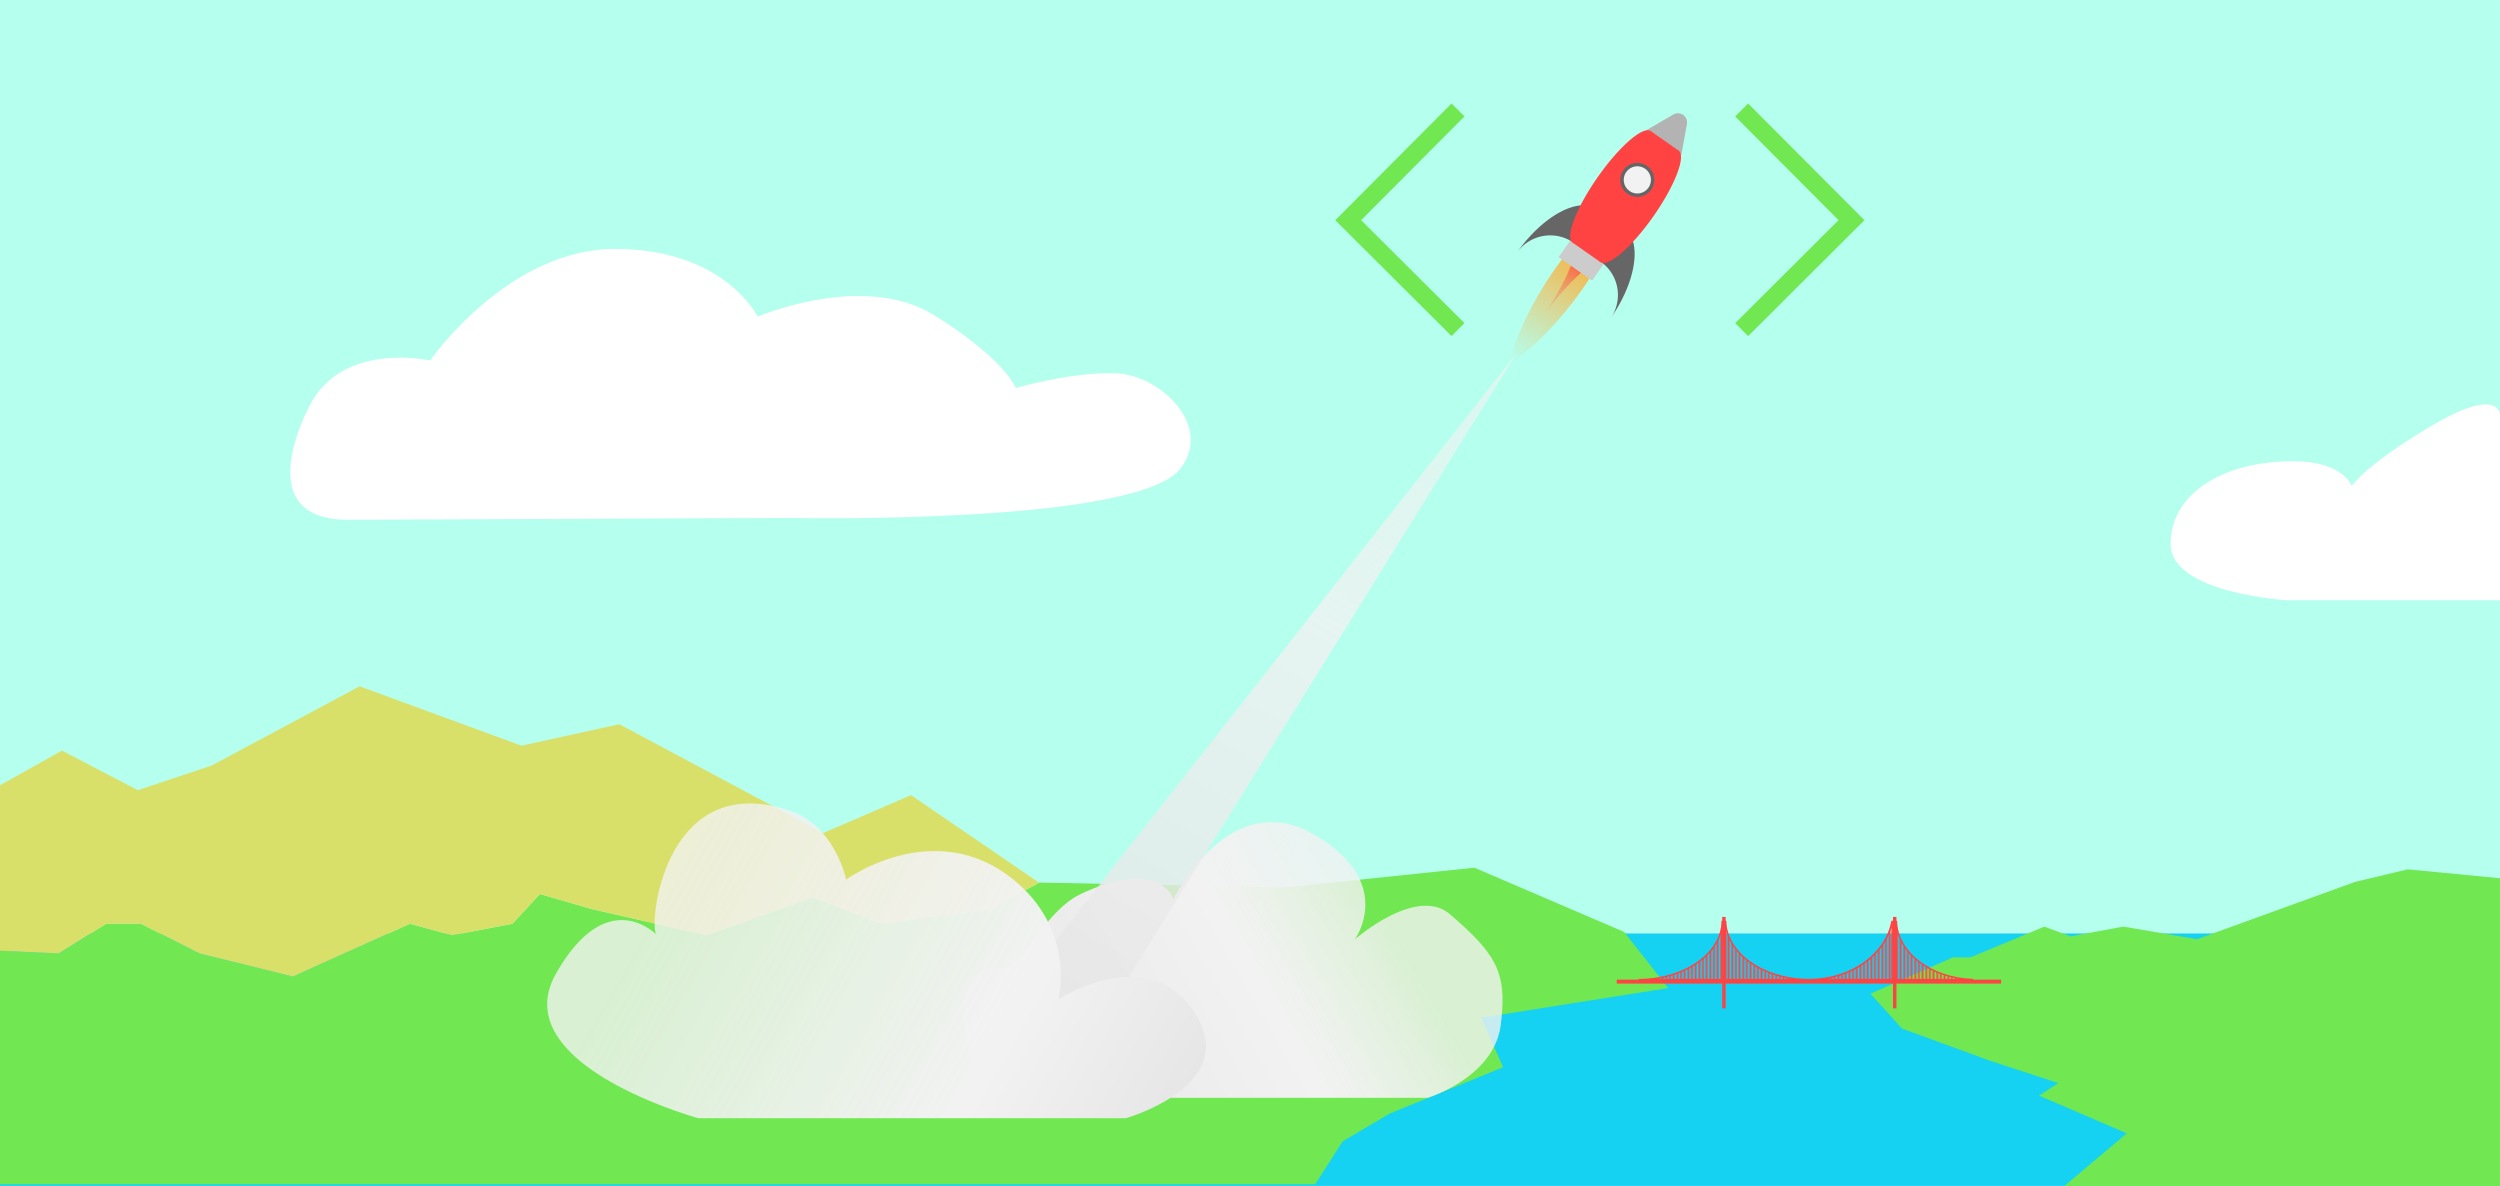 <svg xmlns="http://www.w3.org/2000/svg" xmlns:xlink="http://www.w3.org/1999/xlink" viewBox="0 0 1366 648"><defs><style>.cls-1,.cls-19,.cls-2{fill:none;}.cls-10,.cls-11,.cls-2,.cls-8,.cls-9{stroke:#ff4242;}.cls-10,.cls-11,.cls-19,.cls-2,.cls-8,.cls-9{stroke-miterlimit:10;}.cls-2{stroke-width:0.95px;}.cls-3{fill:#b5ffee;}.cls-4{fill:#15d1f2;}.cls-5{fill:#71e851;}.cls-6{fill:#d9e06a;}.cls-7{fill:#ff4242;}.cls-8{stroke-width:0.79px;}.cls-10,.cls-11,.cls-8,.cls-9{fill:url(#New_Pattern_Swatch_1);}.cls-9{stroke-width:0.8px;}.cls-10{stroke-width:0.86px;}.cls-11{stroke-width:0.77px;}.cls-12{fill:#fff;}.cls-13{fill:url(#linear-gradient);}.cls-14{fill:url(#linear-gradient-2);}.cls-15{fill:#ccc;}.cls-16{fill:#666;}.cls-17{fill:#b3b3b3;}.cls-18{fill:#f2f2f2;}.cls-19{stroke:#71e851;stroke-width:10px;}.cls-20{fill:url(#linear-gradient-3);}.cls-21{fill:url(#linear-gradient-4);}.cls-22{opacity:0.8;fill:url(#linear-gradient-5);}</style><pattern id="New_Pattern_Swatch_1" data-name="New Pattern Swatch 1" width="1.48" height="71.95" patternUnits="userSpaceOnUse" viewBox="0 0 1.48 71.95"><rect class="cls-1" width="1.48" height="71.95"/><polygon class="cls-2" points="0.47 71.47 0.48 71.47 0.48 0.47 0.47 0.47 0.47 71.47"/><polygon class="cls-1" points="1.47 71.47 1.48 71.47 1.48 0.47 1.47 0.47 1.47 71.47"/></pattern><linearGradient id="linear-gradient" x1="906.68" y1="116.97" x2="906.68" y2="191.39" gradientTransform="matrix(0.82, 0.57, -0.57, 0.82, 191.29, -477.37)" gradientUnits="userSpaceOnUse"><stop offset="0" stop-color="#fbb03b"/><stop offset="1" stop-color="#fbb03b" stop-opacity="0"/></linearGradient><linearGradient id="linear-gradient-2" x1="906.68" y1="161.62" x2="906.68" y2="116.97" gradientTransform="matrix(0.82, 0.57, -0.57, 0.82, 191.29, -477.37)" gradientUnits="userSpaceOnUse"><stop offset="0" stop-color="#ff4242" stop-opacity="0"/><stop offset="0.52" stop-color="#ff4242" stop-opacity="0.4"/><stop offset="1" stop-color="#ff4242"/></linearGradient><linearGradient id="linear-gradient-3" x1="555.02" y1="620.23" x2="791.9" y2="483.46" gradientUnits="userSpaceOnUse"><stop offset="0" stop-color="#e6e6e6"/><stop offset="0.57" stop-color="#f2f2f2"/><stop offset="0.65" stop-color="#f2f2f2" stop-opacity="0.96"/><stop offset="0.79" stop-color="#f2f2f2" stop-opacity="0.86"/><stop offset="0.86" stop-color="#f2f2f2" stop-opacity="0.8"/></linearGradient><linearGradient id="linear-gradient-4" x1="337.33" y1="473.9" x2="623.7" y2="639.24" gradientUnits="userSpaceOnUse"><stop offset="0.09" stop-color="#f2f2f2" stop-opacity="0.8"/><stop offset="0.7" stop-color="#f2f2f2"/><stop offset="1" stop-color="#e6e6e6"/></linearGradient><linearGradient id="linear-gradient-5" x1="588.43" y1="551.51" x2="803.68" y2="178.67" xlink:href="#linear-gradient-3"/></defs><title>homegraphic</title><g id="Layer_2" data-name="Layer 2"><g id="Art_Layer" data-name="Art Layer"><g id="Background"><g id="Sky"><rect class="cls-3" width="1366" height="510"/></g><g id="Water"><rect class="cls-4" y="510" width="1366" height="138"/></g></g><g id="Land"><polygon class="cls-5" points="1366 479.88 1366 648 1127.99 648 1162.07 619.26 1114.11 598.65 1124.65 591.79 1087.24 579.57 1039.27 562.02 1022 542.94 1067.1 523.1 1076.68 523.1 1116.98 506.3 1131.37 511.64 1160.16 506.3 1200.45 513.18 1286.79 481.88 1315.58 475.01 1366 479.88"/><polygon class="cls-5" points="809.34 556.1 821.3 583.13 759.5 608.36 733.59 623.67 718.63 647.1 0 647.1 0 519.48 32 520.96 58 504.74 77 504.74 109 520.96 160 533.57 224 504.74 247 511.05 280 504.74 295 488.52 323 496.63 386 511.05 444 490.33 482 504.74 541 496.63 567.99 482.23 701.91 484.92 805.61 474.11 887.48 509.25 911.5 539.88 809.34 556.1"/><polygon class="cls-6" points="567.99 482.23 541 496.63 482 504.74 444 490.33 386 511.05 323 496.63 295 488.52 280 504.74 247 511.05 224 504.74 160 533.57 109 520.96 77 504.74 58 504.74 32 520.96 0 519.48 0 429.06 33.84 410.14 75.32 431.76 115.71 418.25 196.49 375 284.91 407.44 338.4 395.72 449.75 455.19 497.78 434.46 567.64 482.22 567.99 482.23"/><rect class="cls-7" x="883.38" y="535.29" width="210" height="2.14"/><rect class="cls-7" x="941.01" y="501" width="1.87" height="50"/><rect class="cls-7" x="1034.34" y="501" width="1.87" height="50"/><path class="cls-8" d="M941,503.14v32.14H895.28C920.53,535.29,941,520.9,941,503.14Z"/><path class="cls-9" d="M988.61,535.29H942.88V503.14h0C943.13,520.93,963.51,535.29,988.61,535.29Z"/><path class="cls-10" d="M1033.88,503.14v32.14H988.61C1011.63,535.29,1030.69,521.32,1033.88,503.14Z"/><path class="cls-11" d="M1078.21,535.26v0h-42V503.14h0C1036.45,520.49,1055,534.57,1078.21,535.26Z"/></g><g id="Clouds"><path class="cls-12" d="M1366,328H1250s-64-3.62-64-30.76S1214,252,1253,252c27.46,0,32,13.57,32,13.57s6.76-11,43-32.57c38-22.62,38-6.33,38-6.33Z"/><path class="cls-12" d="M190,284l242-1s189,4,213-27c18-23.27-11-51-35-52s-55,8-55,8-6-16-45-40c-38.41-23.64-96,1-96,1s-18-37-78-37c-58.69,0-101,61-101,61s-48-11-66,25C169,222,135,284,190,284Z"/></g><g id="Rocket"><path class="cls-13" d="M864.62,158c-12.56,17.94-26.92,32.32-40.39,41.47,4-15.79,12.59-34.2,25.15-52.14,3.39-4.84,6.92-9.44,10.52-13.73l14,9.82C871.12,148.26,868,153.15,864.62,158Z"/><path class="cls-14" d="M874.5,143.88l0,0-15.24-10.67c4.29,3-3.7,21.83-17.84,42C855.24,155.5,869.82,141.72,874.5,143.88Z"/><rect class="cls-15" x="852.8" y="136.76" width="22.33" height="11.16" transform="translate(237.89 -469.81) rotate(35)"/><path class="cls-16" d="M880,174a22.33,22.33,0,0,0-5.48-31.1l12.81-18.29C897.39,131.67,894.11,153.79,880,174Z"/><path class="cls-16" d="M828.75,138.13a22.33,22.33,0,0,1,31.1-5.48l12.81-18.29C862.56,107.29,842.9,117.93,828.75,138.13Z"/><path class="cls-17" d="M921.73,67.76l-2.85,15.8a5,5,0,0,1-7.79,3.21l-11-7.71a5,5,0,0,1,.35-8.42l13.87-8.08A5,5,0,0,1,921.73,67.76Z"/><rect class="cls-7" x="878.93" y="70.23" width="18.61" height="74.42" transform="translate(222.26 -490.04) rotate(35)"/><ellipse class="cls-7" cx="880.61" cy="102.1" rx="37.21" ry="9.3" transform="translate(291.88 764.89) rotate(-55)"/><ellipse class="cls-7" cx="895.85" cy="112.77" rx="37.21" ry="9.3" transform="translate(289.64 781.93) rotate(-55)"/><circle class="cls-16" cx="894.64" cy="98.29" r="9.3" transform="translate(300.98 774.76) rotate(-55)"/><circle class="cls-18" cx="894.64" cy="98.29" r="7.44" transform="translate(300.98 774.76) rotate(-55)"/><rect class="cls-1" x="840.74" y="44.74" width="63.26" height="171.17" transform="translate(232.52 -476.8) rotate(35)"/><polyline class="cls-19" points="951.65 60.09 1011.65 120.31 951.65 180.09"/><polyline class="cls-19" points="796.65 60.09 736.65 120.31 796.65 180.09"/><path class="cls-20" d="M820,560c-3.62,28.84-39.88,39.83-39.88,39.83H566.21s-39.88-1.38-39.88-42.57q0-3.27.17-6.05a42.94,42.94,0,0,1,2.12-11.69c1.5-4.14,3.69-6.65,6.43-8.18,3.23-1.81,7.21-2.25,11.74-2.39,5.92-.19,11.7-7.53,18.36-16.08,2.36-3,4.82-6.21,7.44-9.28,5.22-6.1,11-11.8,17.8-15,20.76-9.82,33.26-9.65,40.65-6.79a20,20,0,0,1,4.43,2.38,15.54,15.54,0,0,1,5.67,7.16s30.23-61.8,76.15-35.72c45.23,25.69,23.68,56.7,23,57.67,1-.85,33.93-29.31,52-13.72C817.62,521.52,823.67,531.14,820,560Z"/><path class="cls-21" d="M639.68,599.81A102.58,102.58,0,0,1,615.17,611H381.64s-106.15-29.12-77.84-79c25.53-45,50.07-25.78,54.66-21.55-4-8.72,6.2-90.49,73.61-67.31,24.21,8.33,30.26,37.47,30.26,37.47s46.83-34.06,89.59-1.4a75.57,75.57,0,0,1,13.63,13.33,68,68,0,0,1,5,7.38c.72,1.22,1.39,2.43,2,3.66a63.34,63.34,0,0,1,3.57,8.51c.22.66.44,1.32.63,2a65.13,65.13,0,0,1,1.75,31.76,88.91,88.91,0,0,1,17.72-8.21,68.12,68.12,0,0,1,20.46-3.8c12.61-.2,25.89,4.16,35.66,18.93C667.1,575,654.17,590.42,639.68,599.81Z"/><path class="cls-22" d="M828.63,193.08,616.72,533.79a68.12,68.12,0,0,0-20.46,3.8,88.91,88.91,0,0,0-17.72,8.21A65.13,65.13,0,0,0,576.79,514Z"/></g></g></g></svg>